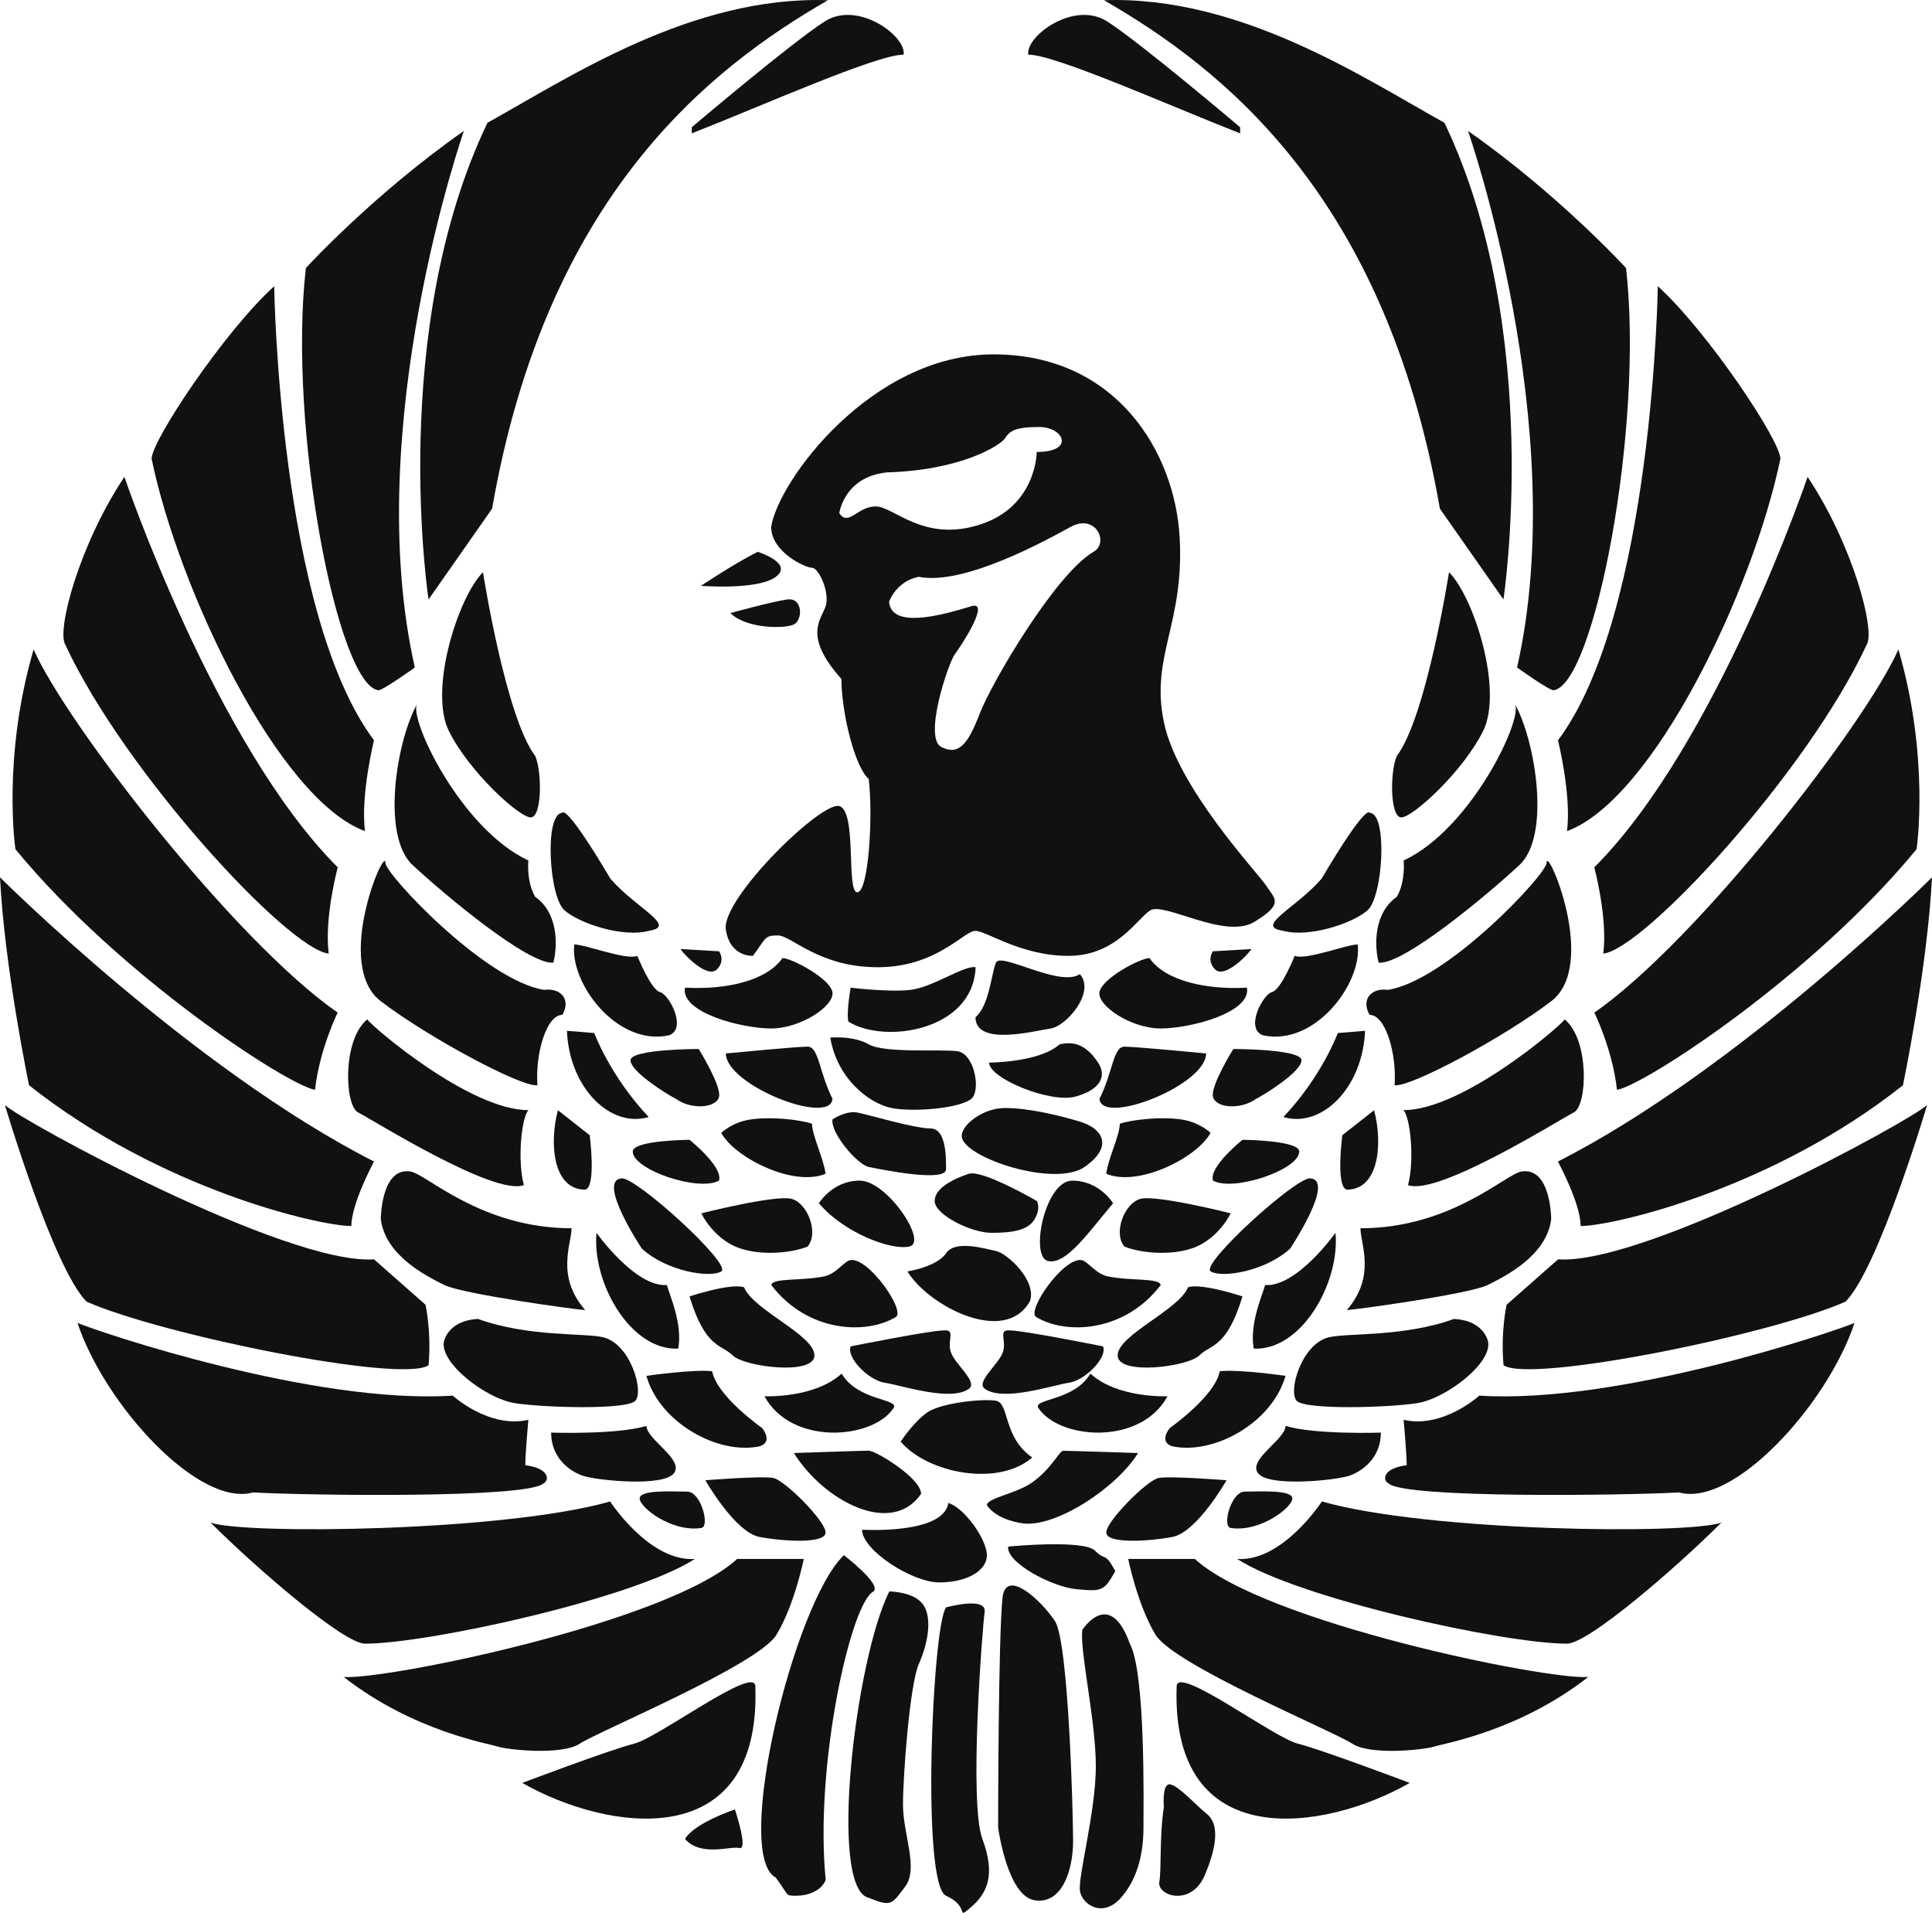<?xml version="1.0" encoding="iso-8859-1"?>
<!-- Generator: Adobe Illustrator 11 Build 196, SVG Export Plug-In . SVG Version: 6.0.0 Build 78)  -->
<!DOCTYPE svg PUBLIC "-//W3C//DTD SVG 1.0//EN"    "http://www.w3.org/TR/2001/REC-SVG-20010904/DTD/svg10.dtd">
<svg  xmlns="http://www.w3.org/2000/svg" xmlns:xlink="http://www.w3.org/1999/xlink" xmlns:a="http://ns.adobe.com/AdobeSVGViewerExtensions/3.0/"
	 width="190.25" height="188.32" viewBox="0 0 190.25 188.32" style="overflow:visible;enable-background:new 0 0 190.25 188.32"
	 xml:space="preserve">
	<g id="&#xC9;&#xE5;&#xC9;C&#xC9;&#xD1;&#xC5;_x5B__x5F_2">
		<g>
			<path style="fill:#111111;" d="M42.2,59.02l6.26-8.94C53.82,19.24,69.91,6.72,81.53,0.02c-13.41-0.45-25.48,7.6-33.53,12.07
				C38.17,32.65,42.2,59.02,42.2,59.02z"/>
			<path style="fill:#111111;" d="M45.68,12.89c-8.94,6.26-15.56,13.5-15.56,13.5c-1.79,15.65,3.13,41.12,7.15,41.57
				c0.45,0,3.58-2.24,3.58-2.24C35.49,42.04,45.68,12.89,45.68,12.89z"/>
			<path style="fill:#111111;" d="M27,28.18c-4.92,4.47-12.07,15.2-12.07,16.99c2.68,12.96,12.52,33.53,21.01,36.66
				c-0.45-3.58,0.89-8.94,0.89-8.94C27.45,60.36,27,28.18,27,28.18z"/>
			<path style="fill:#111111;" d="M12.25,46.95c-4.47,6.71-6.71,15.2-5.81,16.54c5.81,12.52,21.9,29.95,25.93,30.4
				c-0.45-3.58,0.89-8.49,0.89-8.49C21.19,73.33,12.25,46.95,12.25,46.95z"/>
			<path style="fill:#111111;" d="M3.31,63.94C0.18,74.67,1.52,83.61,1.52,83.61c10.28,12.51,26.83,23.25,29.5,23.69
				c0.45-4.02,2.23-7.6,2.23-7.6C22.98,92.55,6.44,71.09,3.31,63.94z"/>
			<path style="fill:#111111;" d="M0,86.38c0.45,8.94,2.86,20.47,2.86,20.47c12.96,10.28,28.61,13.86,31.74,13.86
				c0-2.23,2.23-6.35,2.23-6.35C18.95,105.27,0,86.38,0,86.38z"/>
			<path style="fill:#111111;" d="M0.48,108.79c0,0,4.77,16.09,8.05,19.37c7.45,3.28,30.99,8.05,33.67,6.26c0.3-3.28-0.3-5.96-0.3-5.96
				l-5.07-4.47C28.19,124.58,1.97,110.28,0.48,108.79z"/>
			<path style="fill:#111111;" d="M7.63,130.25c2.68,8.05,11.92,18.18,17.28,16.69c5.36,0.3,27.12,0.6,28.61-0.89
				c0.6-0.3,0.6-1.49-1.79-1.79c0-1.19,0.3-4.47,0.3-4.47c-3.87,0.89-7.45-2.38-7.45-2.38C30.87,138.29,9.72,131.14,7.63,130.25z"/>
			<path style="fill:#111111;" d="M20.74,149.91c4.47,4.47,13.11,11.92,15.2,11.92c6.26,0,26.52-4.47,32.48-8.34
				c-4.47,0.3-8.34-5.66-8.34-5.66C49.65,150.81,24.02,151.1,20.74,149.91z"/>
			<path style="fill:#111111;" d="M33.85,165.11c6.86,5.36,14.3,6.56,15.2,6.86c0.89,0.3,6.26,0.89,8.05-0.3
				c1.79-1.19,17.58-7.75,19.37-10.73c1.79-2.98,2.68-7.45,2.68-7.45h-6.56C65.74,159.75,38.02,165.41,33.85,165.11z"/>
			<path style="fill:#111111;" d="M74.38,166.01c-0.08-2.08-9.53,5.06-11.92,5.66c-2.39,0.6-11.03,3.87-11.03,3.87
				C59.78,180.31,74.98,182.7,74.38,166.01z"/>
			<path style="fill:#111111;" d="M68.12,13.13c6.85-2.68,18.18-7.75,20.86-7.75c0.3-1.79-4.47-5.36-7.75-3.28
				c-3.28,2.09-13.11,10.43-13.11,10.43"/>
			<path style="fill:#111111;" d="M47.56,56.34c-2.46,2.46-5.36,11.62-3.35,15.65s6.93,8.49,8.05,8.49c1.12,0,1.12-4.47,0.45-6.04
				C49.8,70.64,47.56,56.34,47.56,56.34z"/>
			<path style="fill:#111111;" d="M41.08,69.3c-2.01,3.58-3.58,12.96-0.45,15.87c3.13,2.91,11.4,9.83,13.86,9.61
				c0.45-1.79,0.45-4.92-1.79-6.48c-0.89-1.56-0.67-3.58-0.67-3.58C45.33,81.6,40.19,70.64,41.08,69.3z"/>
			<path style="fill:#111111;" d="M37.95,84.95c0-1.79-5.14,10.06-0.45,13.63c4.69,3.58,13.86,8.49,15.42,8.27
				c-0.22-3.13,0.89-6.93,2.46-6.93c0.89-1.56-0.22-2.68-1.79-2.46C47.79,96.57,37.95,86.07,37.95,84.95z"/>
			<path style="fill:#111111;" d="M36.16,100.37c-2.46,2.01-2.23,8.49-0.89,9.16c1.34,0.67,13.41,8.27,16.32,7.15
				c-0.67-2.46-0.22-6.71,0.45-7.38C46.22,109.31,36.61,101.04,36.16,100.37z"/>
			<path style="fill:#111111;" d="M37.5,120.04c0.45,3.58,4.47,5.59,6.26,6.48c1.79,0.89,13.19,2.46,13.86,2.46
				c-2.91-3.35-1.34-6.48-1.34-8.05c-8.94,0-14.3-5.36-15.87-5.59C37.5,114.9,37.5,120.04,37.5,120.04z"/>
			<path style="fill:#111111;" d="M47.08,129.86c-2.11,0.1-3.01,1.18-3.31,2.03c-0.76,2.1,4.02,5.81,6.93,6.26
				c2.91,0.45,10.95,0.67,11.85-0.22c0.89-0.89-0.45-5.59-3.13-6.26C57.65,131.22,52.03,131.66,47.08,129.86z"/>
			<path style="fill:#111111;" d="M54.27,141.05c0,2.46,1.79,3.8,3.13,4.25s7.82,1.12,8.94-0.22c1.12-1.34-2.68-3.35-2.68-4.69
				C60.75,141.27,54.27,141.05,54.27,141.05z"/>
			<path style="fill:#111111;" d="M69.06,150.44c0.88-0.14-0.04-3.58-1.38-3.58s-4.69-0.22-4.69,0.67
				C62.98,148.42,66.16,150.88,69.06,150.44z"/>
			<path style="fill:#111111;" d="M60.12,86.53c-4.52-7.62-4.74-6.5-4.74-6.5c-1.79,0-1.34,8.27,0.22,9.61s5.81,2.68,8.27,2.01
				C66.78,91.21,62.72,89.5,60.12,86.53z"/>
			<path style="fill:#111111;" d="M62.76,94.11c-1.12,0.45-5.1-1.12-6.21-1.12c-0.45,3.8,4.2,10.06,9.34,8.94c1.79-0.67,0-4.02-0.89-4.25
				C64.1,97.47,62.76,94.11,62.76,94.11z"/>
			<path style="fill:#111111;" d="M55.83,101.49c0.22,5.59,4.25,9.61,8.05,8.49c-3.8-4.02-5.36-8.27-5.36-8.27L55.83,101.49z"/>
			<path style="fill:#111111;" d="M54.94,109.31c-0.89,3.35-0.45,7.82,2.68,7.82c1.12-0.22,0.45-5.36,0.45-5.36L54.94,109.31z"/>
			<path style="fill:#111111;" d="M58.74,121.38c-0.45,4.92,3.35,11.62,8.05,11.4c0.45-2.46-0.89-5.36-1.12-6.26
				C62.54,126.74,58.74,121.38,58.74,121.38z"/>
			<path style="fill:#111111;" d="M63.65,135.46c1.34,4.69,7.15,7.82,11.18,6.93c1.34-0.45,0.22-1.79,0.22-1.79s-4.47-3.13-4.92-5.59
				C68.35,134.79,63.65,135.46,63.65,135.46z"/>
			<path style="fill:#111111;" d="M69.46,145.74c0,0,2.91,5.14,5.36,5.59c2.46,0.45,6.48,0.67,6.48-0.45s-4.02-5.14-5.14-5.36
				C75.05,145.29,69.46,145.74,69.46,145.74z"/>
			<path style="fill:#111111;" d="M63.21,122.94c2.46,2.24,6.71,2.91,7.82,2.24c1.12-0.67-8.49-9.39-9.83-9.16
				C58.74,116.24,63.21,122.94,63.21,122.94z"/>
			<path style="fill:#111111;" d="M67.9,112.22c0,0-5.59,0.04-5.59,1.16c0,1.79,6.48,3.98,8.49,2.86C71.25,114.9,67.9,112.22,67.9,112.22z"
				/>
			<path style="fill:#111111;" d="M62.09,104.39c0,1.12,3.58,3.35,4.47,3.8c1.56,1.12,4.02,0.89,4.25-0.22c0.22-1.12-2.01-4.69-2.01-4.69
				S62.09,103.28,62.09,104.39z"/>
			<path style="fill:#111111;" d="M67.45,97.24c-0.45,2.46,5.59,4.02,8.49,4.02c2.91,0,6.26-2.23,6.03-3.58c-0.22-1.34-4.02-3.35-4.92-3.35
				C75.5,96.57,71.48,97.47,67.45,97.24z"/>
			<path style="fill:#111111;" d="M71.48,103.72c0,3.13,10.28,7.15,10.5,4.47c-1.34-2.68-1.34-5.14-2.46-5.14
				C78.41,103.05,71.48,103.72,71.48,103.72z"/>
			<path style="fill:#111111;" d="M73.78,110.24c-1.71,0.28-2.76,1.3-2.76,1.3c1.34,2.46,7.15,5.36,10.28,4.02
				c-0.22-1.56-1.34-3.8-1.34-4.92C78.97,110.28,75.95,109.88,73.78,110.24z"/>
			<path style="fill:#111111;" d="M69.06,119.46c0.5,1.01,1.78,2.71,3.67,3.4c2.3,0.83,5.32,0.48,6.8-0.13c1.12-1.34,0-4.25-1.56-4.69
				S69.06,119.46,69.06,119.46z"/>
			<path style="fill:#111111;" d="M67.9,127.64c1.56,5.14,3.13,4.69,4.25,5.81c1.12,1.12,8.05,2.01,8.05,0s-6.04-4.47-6.93-6.71
				C71.92,126.3,67.9,127.64,67.9,127.64z"/>
			<path style="fill:#111111;" d="M81.19,125.66c-2.23,0.48-5.1,0.13-5.24,0.86c3.58,4.69,9.39,4.92,12.29,3.13
				c0.89-0.67-2.68-5.81-4.47-5.59C83.14,124.14,82.39,125.4,81.19,125.66z"/>
			<path style="fill:#111111;" d="M75.28,137.47c2.68,4.92,10.73,4.25,12.74,1.12c0.45-0.89-3.58-0.67-5.14-3.35
				C80.19,137.7,75.28,137.47,75.28,137.47z"/>
			<path style="fill:#111111;" d="M78.18,143.06c2.91,4.69,9.61,8.27,12.52,4.02c0-1.56-4.47-4.25-5.14-4.25S78.18,143.06,78.18,143.06z"/>
			<path style="fill:#111111;" d="M84.89,150.61c0,2.01,4.92,5.19,7.6,5.19s4.69-1.12,4.69-2.68s-2.23-4.69-3.8-5.14
				C92.93,151.11,84.89,150.61,84.89,150.61z"/>
			<path style="fill:#111111;" d="M83.77,97.24c0,0-0.45,2.46-0.22,3.35c3.58,2.23,12.29,0.89,12.52-5.36c-1.12-0.22-4.25,2.01-6.48,2.24
				C87.35,97.69,83.77,97.24,83.77,97.24z"/>
			<path style="fill:#111111;" d="M81.76,102.16c0.67,4.02,3.8,6.48,6.03,6.93c2.24,0.45,7.38,0,8.05-1.12c0.67-1.12,0-4.25-1.56-4.47
				c-1.56-0.22-7.15,0.22-8.72-0.67C83.99,101.93,81.76,102.16,81.76,102.16z"/>
			<path style="fill:#111111;" d="M81.98,110.21c-0.22,1.34,2.46,4.47,3.58,4.69s7.6,1.56,7.6,0.22s0-4.02-1.56-4.02s-6.03-1.34-7.15-1.56
				C83.32,109.31,81.98,110.21,81.98,110.21z"/>
			<path style="fill:#111111;" d="M102.1,118.25c0,0-5.36-3.13-6.71-2.68c-1.34,0.45-3.35,1.34-3.35,2.68s3.58,3.13,5.59,3.13
				c2.01,0,3.58-0.22,4.25-1.34C102.54,118.92,102.1,118.25,102.1,118.25z"/>
			<path style="fill:#111111;" d="M67.01,93.44c0.45,0.67,2.68,2.91,3.58,2.01c0.89-0.89,0.22-1.79,0.22-1.79L67.01,93.44z"/>
			<path style="fill:#111111;" d="M80.64,118.47c2.46,2.91,7.15,4.69,8.94,4.25c1.79-0.45-2.23-6.48-4.92-6.48S80.64,118.47,80.64,118.47z"
				/>
			<path style="fill:#111111;" d="M83.77,132.56c-0.45,1.12,1.79,3.35,3.35,3.58c1.56,0.22,6.53,1.92,8.31,0.58
				c0.89-0.67-1.44-2.43-1.81-3.63c-0.36-1.2,0.53-2.21-0.7-2.1C91.59,130.99,83.77,132.56,83.77,132.56z"/>
			<path style="fill:#111111;" d="M88.69,141.94c2.68,3.13,9.61,4.47,12.96,1.56c-2.91-2.01-2.23-5.36-3.58-5.59
				c-1.34-0.22-5.36,0.22-6.71,1.12S88.69,141.94,88.69,141.94z"/>
			<path style="fill:#111111;" d="M89.36,125.18c2.01,3.35,9.61,7.38,12.07,2.91c0.67-2.01-2.24-4.69-3.35-4.92s-4.02-1.12-4.92,0.22
				C92.26,124.73,89.36,125.18,89.36,125.18z"/>
			<path style="fill:#111111;" d="M94.72,111.99c0.41,2.07,9.16,4.92,12.07,2.91c2.91-2.01,1.79-3.8-0.45-4.47
				c-2.23-0.67-5.14-1.34-7.38-1.34C96.73,109.09,94.5,110.88,94.72,111.99z"/>
			<path style="fill:#111111;" d="M97.4,104.62c0,1.56,6.03,4.02,8.49,3.35c2.46-0.67,3.13-2.01,2.24-3.35c-0.89-1.34-2.01-2.24-3.8-1.79
				C102.32,104.62,97.4,104.62,97.4,104.62z"/>
			<path style="fill:#111111;" d="M96.06,100.15c1.34-1.12,1.56-4.25,2.01-5.36s6.26,2.46,8.27,1.12c1.56,1.79-1.34,5.14-2.91,5.36
				S96.06,103.05,96.06,100.15z"/>
			<path style="fill:#111111;" d="M148.05,59.02l-6.26-8.94c-5.36-30.84-21.46-43.36-33.08-50.06c13.41-0.45,25.48,7.6,33.53,12.07
				C152.07,32.65,148.05,59.02,148.05,59.02z"/>
			<path style="fill:#111111;" d="M144.56,12.89c8.94,6.26,15.56,13.5,15.56,13.5c1.79,15.65-3.13,41.12-7.15,41.57
				c-0.45,0-3.58-2.24-3.58-2.24C154.76,42.04,144.56,12.89,144.56,12.89z"/>
			<path style="fill:#111111;" d="M163.25,28.18c4.92,4.47,12.07,15.2,12.07,16.99c-2.68,12.96-12.52,33.53-21.01,36.66
				c0.45-3.58-0.89-8.94-0.89-8.94C162.8,60.36,163.25,28.18,163.25,28.18z"/>
			<path style="fill:#111111;" d="M178,46.95c4.47,6.71,6.71,15.2,5.81,16.54c-5.81,12.52-21.9,29.95-25.93,30.4
				c0.45-3.58-0.89-8.49-0.89-8.49C169.06,73.33,178,46.95,178,46.95z"/>
			<path style="fill:#111111;" d="M186.94,63.94c3.13,10.73,1.79,19.67,1.79,19.67c-10.28,12.51-26.83,23.25-29.5,23.69
				c-0.45-4.02-2.23-7.6-2.23-7.6C167.27,92.55,183.81,71.09,186.94,63.94z"/>
			<path style="fill:#111111;" d="M190.25,86.38c-0.45,8.94-2.86,20.47-2.86,20.47c-12.96,10.28-28.61,13.86-31.74,13.86
				c0-2.23-2.24-6.35-2.24-6.35C171.3,105.27,190.25,86.38,190.25,86.38z"/>
			<path style="fill:#111111;" d="M189.77,108.79c0,0-4.77,16.09-8.04,19.37c-7.45,3.28-30.99,8.05-33.67,6.26c-0.3-3.28,0.3-5.96,0.3-5.96
				l5.07-4.47C162.06,124.58,188.28,110.28,189.77,108.79z"/>
			<path style="fill:#111111;" d="M182.62,130.25c-2.68,8.05-11.92,18.18-17.28,16.69c-5.36,0.3-27.12,0.6-28.61-0.89
				c-0.6-0.3-0.6-1.49,1.79-1.79c0-1.19-0.3-4.47-0.3-4.47c3.87,0.89,7.45-2.38,7.45-2.38
				C159.37,138.29,180.53,131.14,182.62,130.25z"/>
			<path style="fill:#111111;" d="M169.51,149.91c-4.47,4.47-13.11,11.92-15.2,11.92c-6.26,0-26.52-4.47-32.48-8.34
				c4.47,0.3,8.34-5.66,8.34-5.66C140.6,150.81,166.23,151.1,169.51,149.91z"/>
			<path style="fill:#111111;" d="M156.4,165.11c-6.86,5.36-14.3,6.56-15.2,6.86s-6.26,0.89-8.05-0.3c-1.79-1.19-17.58-7.75-19.37-10.73
				c-1.79-2.98-2.68-7.45-2.68-7.45h6.56C124.51,159.75,152.22,165.41,156.4,165.11z"/>
			<path style="fill:#111111;" d="M115.87,166.01c0.08-2.08,9.53,5.06,11.92,5.66c2.38,0.6,11.03,3.87,11.03,3.87
				C130.47,180.31,115.27,182.7,115.87,166.01z"/>
			<path style="fill:#111111;" d="M122.12,13.13c-6.86-2.68-18.18-7.75-20.86-7.75c-0.3-1.79,4.47-5.36,7.75-3.28
				c3.28,2.09,13.11,10.43,13.11,10.43"/>
			<path style="fill:#111111;" d="M142.69,56.34c2.46,2.46,5.36,11.62,3.35,15.65c-2.01,4.02-6.93,8.49-8.05,8.49s-1.12-4.47-0.45-6.04
				C140.45,70.64,142.69,56.34,142.69,56.34z"/>
			<path style="fill:#111111;" d="M149.17,69.3c2.01,3.58,3.58,12.96,0.45,15.87c-3.13,2.91-11.4,9.83-13.86,9.61
				c-0.45-1.79-0.45-4.92,1.79-6.48c0.89-1.56,0.67-3.58,0.67-3.58C144.92,81.6,150.06,70.64,149.17,69.3z"/>
			<path style="fill:#111111;" d="M152.3,84.95c0-1.79,5.14,10.06,0.45,13.63c-4.69,3.58-13.86,8.49-15.42,8.27
				c0.22-3.13-0.89-6.93-2.46-6.93c-0.89-1.56,0.22-2.68,1.79-2.46C142.46,96.57,152.3,86.07,152.3,84.95z"/>
			<path style="fill:#111111;" d="M154.08,100.37c2.46,2.01,2.24,8.49,0.89,9.16c-1.34,0.67-13.41,8.27-16.32,7.15
				c0.67-2.46,0.22-6.71-0.45-7.38C144.03,109.31,153.64,101.04,154.08,100.37z"/>
			<path style="fill:#111111;" d="M152.75,120.04c-0.45,3.58-4.47,5.59-6.26,6.48c-1.79,0.89-13.19,2.46-13.86,2.46
				c2.9-3.35,1.34-6.48,1.34-8.05c8.94,0,14.3-5.36,15.87-5.59C152.75,114.9,152.75,120.04,152.75,120.04z"/>
			<path style="fill:#111111;" d="M143.17,129.86c2.11,0.1,3.01,1.18,3.31,2.03c0.76,2.1-4.02,5.81-6.93,6.26
				c-2.91,0.45-10.95,0.67-11.85-0.22c-0.89-0.89,0.45-5.59,3.13-6.26C132.6,131.22,138.22,131.66,143.17,129.86z"/>
			<path style="fill:#111111;" d="M135.98,141.05c0,2.46-1.79,3.8-3.13,4.25c-1.34,0.45-7.82,1.12-8.94-0.22c-1.12-1.34,2.68-3.35,2.68-4.69
				C129.5,141.27,135.98,141.05,135.98,141.05z"/>
			<path style="fill:#111111;" d="M121.19,150.44c-0.88-0.14,0.04-3.58,1.38-3.58s4.69-0.22,4.69,0.67
				C127.26,148.42,124.09,150.88,121.19,150.44z"/>
			<path style="fill:#111111;" d="M130.13,86.53c4.51-7.62,4.74-6.5,4.74-6.5c1.79,0,1.34,8.27-0.22,9.61s-5.81,2.68-8.27,2.01
				C123.47,91.21,127.53,89.5,130.13,86.53z"/>
			<path style="fill:#111111;" d="M127.49,94.11c1.12,0.45,5.1-1.12,6.21-1.12c0.45,3.8-4.2,10.06-9.34,8.94c-1.79-0.67,0-4.02,0.89-4.25
				C126.15,97.47,127.49,94.11,127.49,94.11z"/>
			<path style="fill:#111111;" d="M134.42,101.49c-0.22,5.59-4.25,9.61-8.04,8.49c3.8-4.02,5.36-8.27,5.36-8.27L134.42,101.49z"/>
			<path style="fill:#111111;" d="M135.31,109.31c0.89,3.35,0.45,7.82-2.68,7.82c-1.12-0.22-0.45-5.36-0.45-5.36L135.31,109.31z"/>
			<path style="fill:#111111;" d="M131.51,121.38c0.45,4.92-3.35,11.62-8.05,11.4c-0.45-2.46,0.89-5.36,1.12-6.26
				C127.71,126.74,131.51,121.38,131.51,121.38z"/>
			<path style="fill:#111111;" d="M126.59,135.46c-1.34,4.69-7.15,7.82-11.18,6.93c-1.34-0.45-0.22-1.79-0.22-1.79s4.47-3.13,4.92-5.59
				C121.9,134.79,126.59,135.46,126.59,135.46z"/>
			<path style="fill:#111111;" d="M120.78,145.74c0,0-2.91,5.14-5.36,5.59c-2.46,0.45-6.48,0.67-6.48-0.45s4.02-5.14,5.14-5.36
				C115.2,145.29,120.78,145.74,120.78,145.74z"/>
			<path style="fill:#111111;" d="M127.04,122.94c-2.46,2.24-6.71,2.91-7.82,2.24s8.49-9.39,9.83-9.16
				C131.51,116.24,127.04,122.94,127.04,122.94z"/>
			<path style="fill:#111111;" d="M122.35,112.22c0,0,5.59,0.04,5.59,1.16c0,1.79-6.48,3.98-8.49,2.86
				C119,114.9,122.35,112.22,122.35,112.22z"/>
			<path style="fill:#111111;" d="M128.16,104.39c0,1.12-3.58,3.35-4.47,3.8c-1.56,1.12-4.02,0.89-4.25-0.22c-0.22-1.12,2.01-4.69,2.01-4.69
				S128.16,103.28,128.16,104.39z"/>
			<path style="fill:#111111;" d="M122.79,97.24c0.45,2.46-5.59,4.02-8.49,4.02c-2.91,0-6.26-2.23-6.03-3.58c0.22-1.34,4.02-3.35,4.92-3.35
				C114.75,96.57,118.77,97.47,122.79,97.24z"/>
			<path style="fill:#111111;" d="M118.77,103.72c0,3.13-10.28,7.15-10.5,4.47c1.34-2.68,1.34-5.14,2.46-5.14S118.77,103.72,118.77,103.72z"
				/>
			<path style="fill:#111111;" d="M116.46,110.24c1.71,0.28,2.75,1.3,2.75,1.3c-1.34,2.46-7.15,5.36-10.28,4.02
				c0.22-1.56,1.34-3.8,1.34-4.92C111.28,110.28,114.3,109.88,116.46,110.24z"/>
			<path style="fill:#111111;" d="M121.19,119.46c-0.5,1.01-1.78,2.71-3.67,3.4c-2.3,0.83-5.32,0.48-6.8-0.13c-1.12-1.34,0-4.25,1.56-4.69
				S121.19,119.46,121.19,119.46z"/>
			<path style="fill:#111111;" d="M122.35,127.64c-1.56,5.14-3.13,4.69-4.25,5.81c-1.12,1.12-8.04,2.01-8.04,0s6.03-4.47,6.93-6.71
				C118.33,126.3,122.35,127.64,122.35,127.64z"/>
			<path style="fill:#111111;" d="M109.06,125.66c2.23,0.48,5.1,0.13,5.24,0.86c-3.58,4.69-9.39,4.92-12.29,3.13
				c-0.89-0.67,2.68-5.81,4.47-5.59C107.1,124.14,107.86,125.4,109.06,125.66z"/>
			<path style="fill:#111111;" d="M114.97,137.47c-2.68,4.92-10.73,4.25-12.74,1.12c-0.45-0.89,3.58-0.67,5.14-3.35
				C110.06,137.7,114.97,137.47,114.97,137.47z"/>
			<path style="fill:#111111;" d="M112.07,143.06c-2.13,3.44-8.09,7.33-11.31,6.93c-1.17-0.15-2.8-0.66-3.58-1.79c0-0.7,2.79-1.12,4.35-2.17
				c1.95-1.31,2.79-3.19,3.16-3.19C105.36,142.84,112.07,143.06,112.07,143.06z"/>
			<path style="fill:#111111;" d="M123.24,93.44c-0.45,0.67-2.68,2.91-3.58,2.01c-0.89-0.89-0.22-1.79-0.22-1.79L123.24,93.44z"/>
			<path style="fill:#111111;" d="M109.61,118.47c-2.46,2.91-4.65,6.12-6.43,5.68c-1.79-0.45-0.27-7.91,2.41-7.91
				C108.27,116.24,109.61,118.47,109.61,118.47z"/>
			<path style="fill:#111111;" d="M108.62,132.56c0.45,1.12-1.79,3.35-3.35,3.58c-1.56,0.22-6.53,1.92-8.31,0.58
				c-0.89-0.67,1.44-2.43,1.81-3.63c0.36-1.2-0.53-2.21,0.7-2.1C100.8,130.99,108.62,132.56,108.62,132.56z"/>
			<path style="fill:#111111;" d="M99.28,152.27c-0.22,1.56,4.29,3.98,6.75,4.2c2.46,0.22,2.68,0.22,3.8-1.79
				c-1.12-2.01-0.89-0.89-2.01-2.01C106.7,151.55,99.28,152.27,99.28,152.27z"/>
			<path style="fill:#111111;" d="M74.61,54.33c-2.24,1.12-5.59,3.35-5.59,3.35s5.59,0.45,7.38-0.89C78.18,55.45,74.61,54.33,74.61,54.33z"
				/>
			<path style="fill:#111111;" d="M71.92,60.36c1.56,1.56,5.36,1.56,6.26,1.12c0.89-0.45,0.89-2.68-0.67-2.46
				C75.95,59.25,71.92,60.36,71.92,60.36z"/>
			<g>
				<path style="fill:#111111;" d="M124.67,87.18c-0.89-1.34-8.72-9.61-10.06-16.09c-1.34-6.48,2.01-9.61,1.56-18.1
					c-0.45-8.49-6.26-18.1-18.33-18.1c-12.07,0-21.23,12.52-21.9,16.99c0,2.46,3.35,4.02,4.02,4.02c0.67,0,1.79,2.46,1.34,3.8
					c-0.45,1.34-2.24,2.91,1.56,7.15c0,3.35,1.34,8.72,2.68,9.83c0.45,3.58,0,11.17-1.12,11.17c-1.12,0,0-8.05-1.79-8.49
					s-11.4,8.94-11.17,12.07c0.22,1.79,1.34,2.68,2.68,2.68c1.34-1.79,1.12-2.01,2.46-2.01c1.34,0,4.02,3.13,9.83,3.13
					c5.81,0,8.49-3.58,9.61-3.58c1.12,0,4.47,2.46,9.16,2.46s6.71-3.58,8.05-4.47c1.34-0.89,7.38,2.91,10.28,1.12
					C126.46,88.97,125.56,88.53,124.67,87.18z M86.23,49.86c-1.79,0-2.68,2.01-3.58,0.67c0,0,0.45-3.58,4.69-4.02
					c7.38-0.22,11.18-2.68,11.62-3.35s0.89-1.12,3.35-1.12c2.46,0,3.58,2.46-0.22,2.46c0,0,0,5.36-5.59,7.15
					C90.92,53.44,88.02,49.86,86.23,49.86z M107.68,54.33c-3.8,2.23-10.06,12.96-11.18,15.87s-2.01,4.25-3.8,3.35
					c-1.79-0.89,0.67-8.27,1.34-9.16c0.67-0.89,3.58-5.36,1.56-4.69c-2.91,0.89-7.82,2.24-8.05-0.45c0,0,0.67-2.01,2.91-2.46
					c4.47,0.89,12.52-3.58,14.98-4.92C107.91,50.53,109.25,53.44,107.68,54.33z"/>
			</g>
			<path style="fill:#111111;" d="M83.1,153.12c-4.92,4.69-10.95,29.5-6.71,31.74c1.34,1.79,0.89,1.79,2.01,1.79c1.12,0,2.46-0.45,2.91-1.56
				c-1.12-11.18,2.46-27.27,4.69-28.39C86.9,156.02,83.1,153.12,83.1,153.12z"/>
			<path style="fill:#111111;" d="M87.57,156.69c-3.35,6.71-6.03,29.28-2.01,30.17c2.23,0.89,2.23,0.67,3.58-1.12
				c1.34-1.79-0.22-5.14-0.22-8.05s0.67-11.85,1.56-13.86c0.89-2.01,1.34-4.47,0.45-5.81C90.03,156.69,87.57,156.69,87.57,156.69z"
				/>
			<path style="fill:#111111;" d="M93.16,158.26c-1.34,1.79-2.46,27.27,0,28.39c2.46,1.12,0.89,2.46,2.46,1.12
				c1.56-1.34,2.46-3.13,1.12-6.71s0-20.79,0.22-22.35C97.18,157.14,93.16,158.26,93.16,158.26z"/>
			<path style="fill:#111111;" d="M98.74,157.14c-0.45,3.8-0.45,22.8-0.45,22.8s0.89,6.71,3.58,7.15c2.68,0.45,3.8-2.91,3.8-5.81
				c0-2.91-0.45-19.67-1.79-21.68C102.54,157.59,99.19,154.46,98.74,157.14z"/>
			<path style="fill:#111111;" d="M106.57,160.49c-0.22,2.24,1.34,8.94,1.34,13.41s-1.79,10.95-1.56,12.29c0.22,1.34,2.24,2.68,4.02,0.67
				c1.79-2.01,2.23-4.69,2.23-6.93c0-2.23,0.22-15.2-1.34-18.1C109.25,156.25,106.57,160.49,106.57,160.49z"/>
			<path style="fill:#111111;" d="M72.37,178.15c0,0,1.34,4.02,0.45,3.8c-0.89-0.22-3.8,0.89-5.36-0.89
				C68.35,179.49,72.37,178.15,72.37,178.15z"/>
			<path style="fill:#111111;" d="M114.61,177.93c-0.45,2.91-0.22,6.03-0.45,7.38c-0.22,1.34,3.13,2.46,4.47-0.67
				c1.34-3.13,1.34-5.14,0.22-6.04c-1.12-0.89-2.68-2.68-3.58-2.91C114.39,175.47,114.61,177.93,114.61,177.93z"/>
		</g>
	</g>
</svg>
